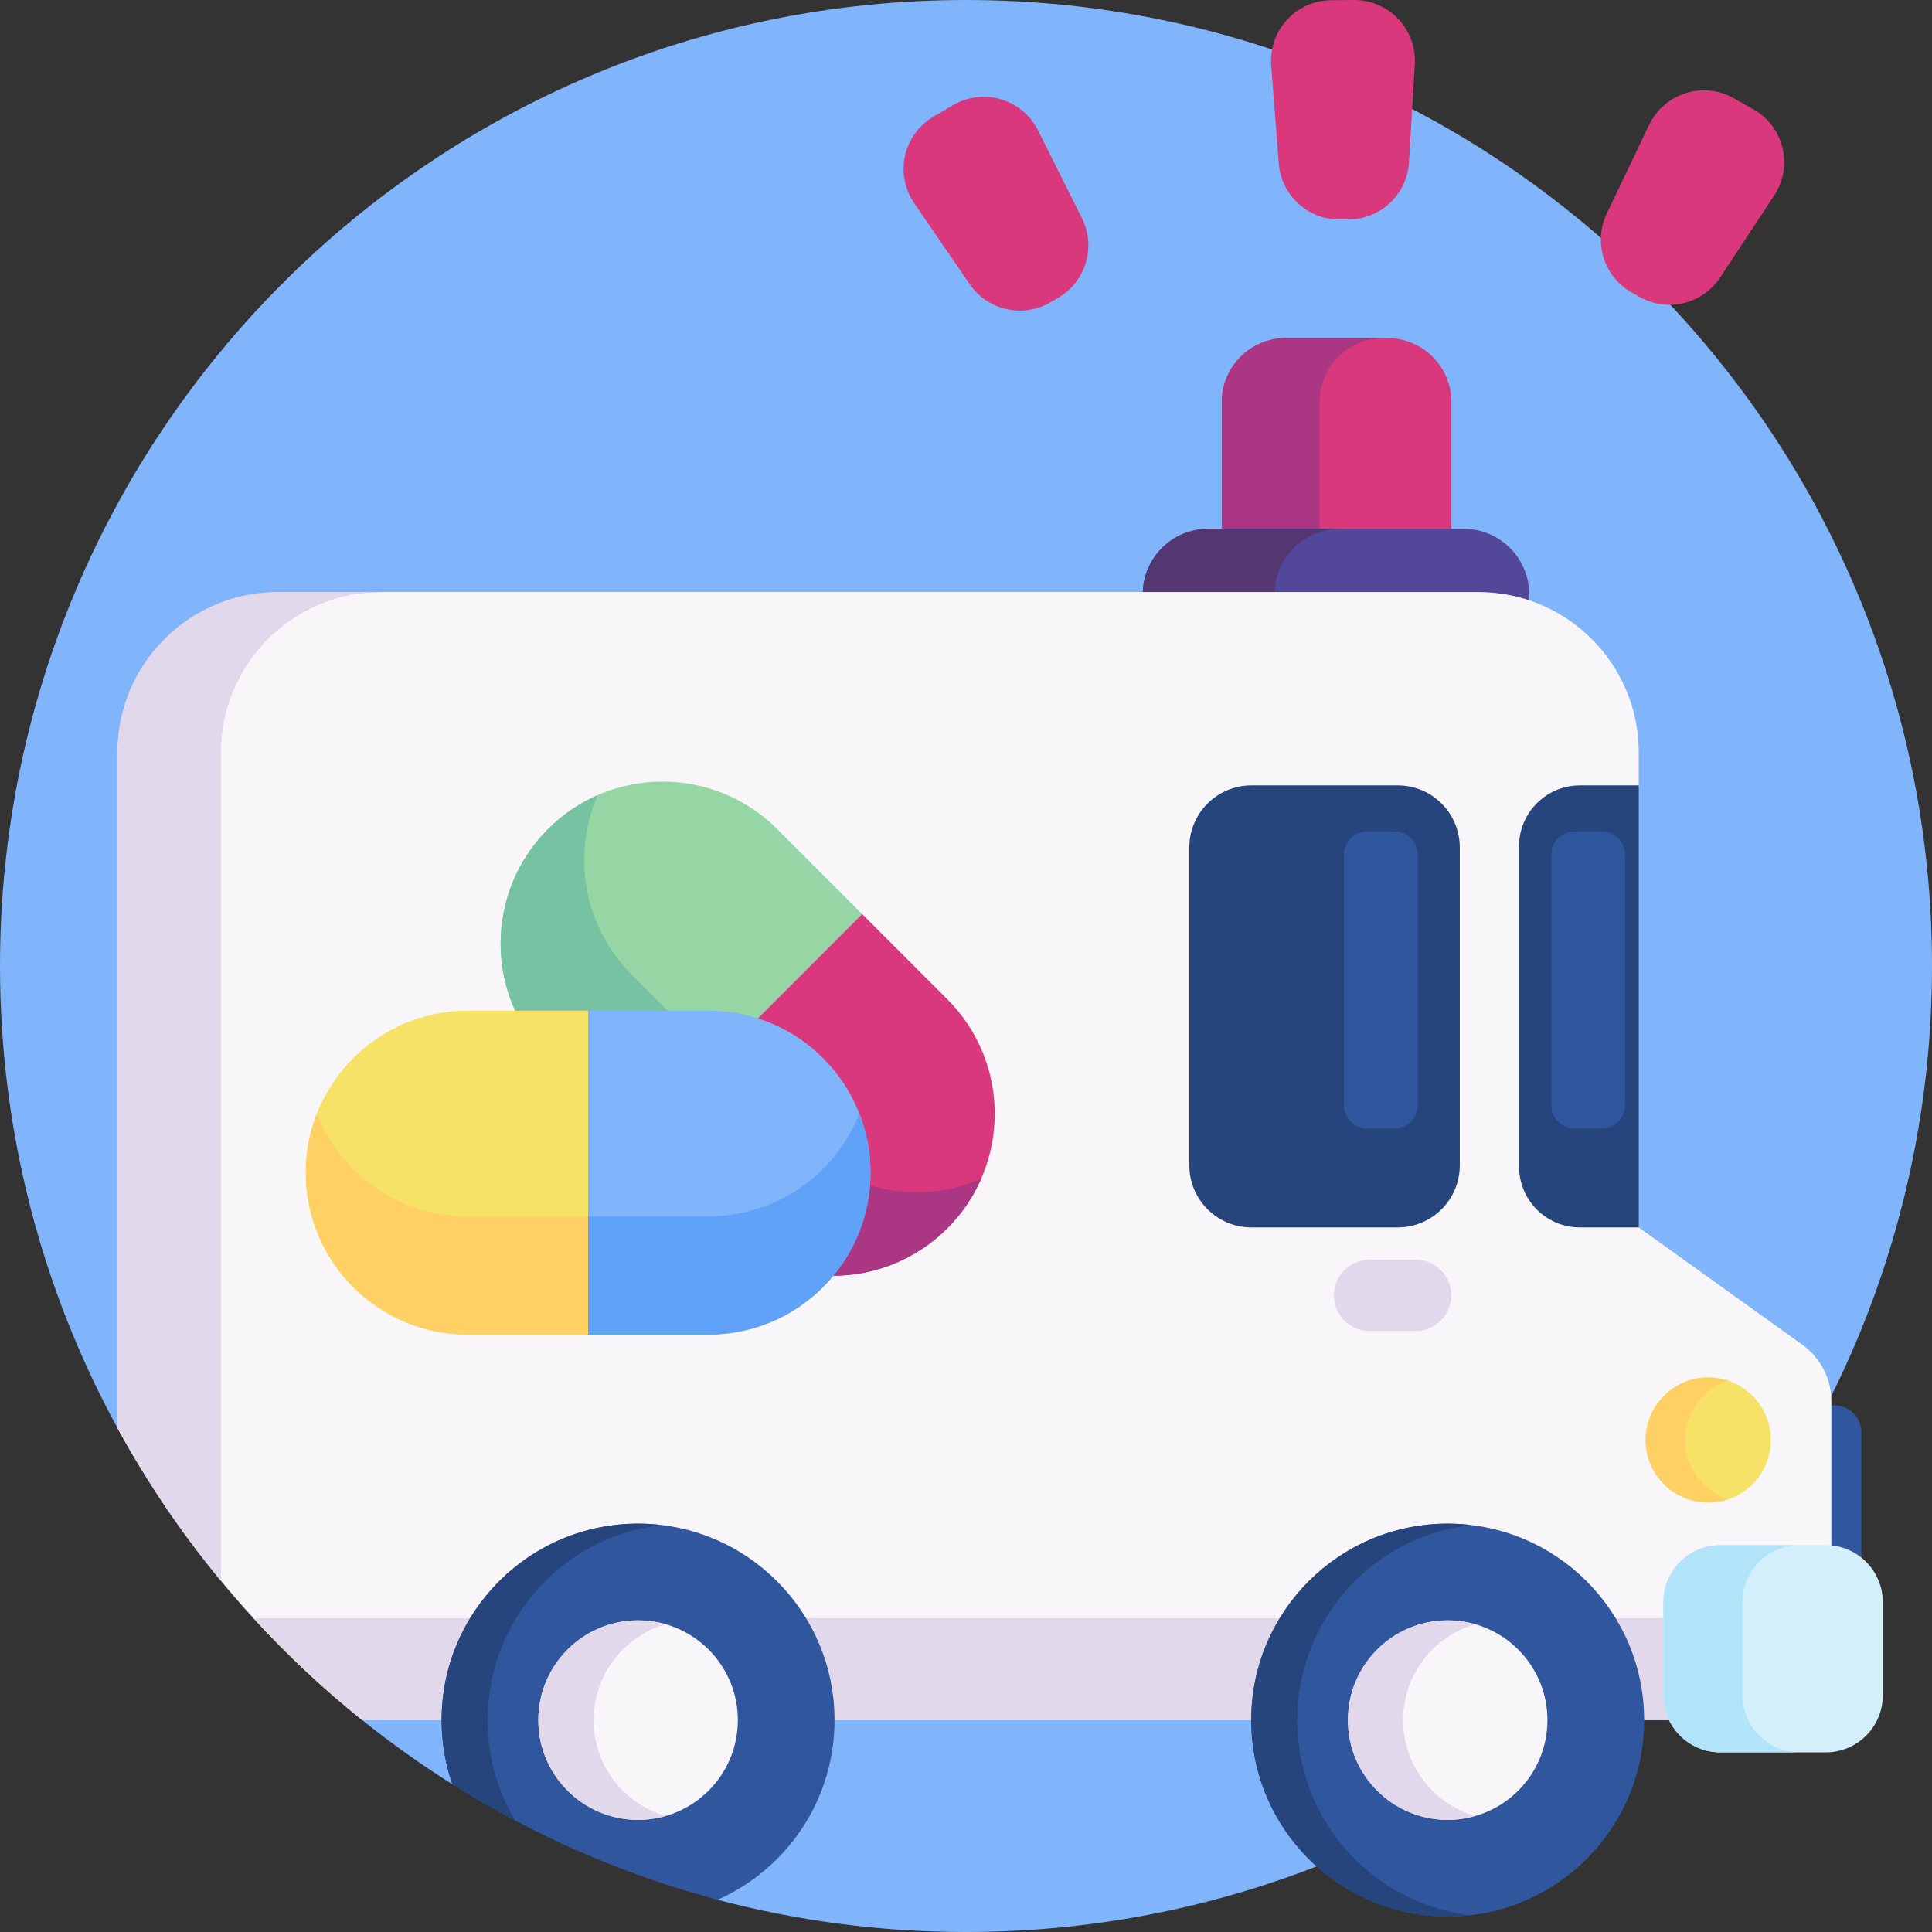 <svg id="Capa_1" enable-background="new 0 0 512 512" height="512" viewBox="0 0 512 512" width="512" xmlns="http://www.w3.org/2000/svg"><rect x="0" y="0" width="512" height="512" fill="#333333" stroke="none"/><g><path d="m512 256c0 141.385-114.615 256-256 256-22.755 0-44.817-2.969-65.82-8.541-14.6-3.873-19.427-41.345-32.88-47.611-9.735-4.534-28.398 22.679-37.42 17.003-8.292-5.216-16.265-10.895-23.88-17-21.869-17.531 16.462-51.92 1.328-75.625-3.155-4.942-63.406 3.343-66.224-1.822-19.833-36.363-31.104-78.067-31.104-122.404 0-141.385 114.615-256 256-256s256 114.615 256 256z" fill="#80b4fb"/><g><path d="m367.668 89.585h-26.905c-9.375 0-16.975 7.6-16.975 16.975v50.33h60.855v-50.33c0-9.375-7.6-16.975-16.975-16.975z" fill="#da387d"/><path d="m366.698 89.58c-9.37 0-16.97 7.6-16.97 16.98v50.33h-25.94v-50.33c0-9.38 7.6-16.98 16.97-16.98z" fill="#aa3684"/><path d="m387.867 140.131h-67.636c-9.606 0-17.393 7.787-17.393 17.393v22.511h102.422v-22.511c0-9.606-7.787-17.393-17.393-17.393z" fill="#524798"/><path d="m355.148 140.125c-9.61 0-17.4 7.79-17.4 17.4v22.51h-34.91v-22.51c0-9.61 7.79-17.4 17.39-17.4z" fill="#543673"/><path d="m493.268 421.274h-24.405v-48.81h17.308c3.919 0 7.097 3.177 7.097 7.097z" fill="#30579d"/><path d="m485.33 371.29v84.56h-389.33c-10.3-8.25-19.94-17.28-28.83-27-13.96-15.24-26.09-32.17-36.06-50.45v-178.98c0-23.49 46.49-42.53 69.99-42.53h290.66c23.49 0 42.53 19.04 42.53 42.53v8.72l-9.77 84.12 9.77 33.02 43.39 31.12c1.56 1.11 2.9 2.45 4.02 3.95 2.08 2.78 3.33 6.12 3.58 9.64.03.43.05.87.05 1.3z" fill="#f9f6f9"/><path d="m481.48 428.85v27h-385.48c-10.3-8.25-19.94-17.28-28.83-27z" fill="#e2d8ec"/><path d="m101.1 156.89c-23.5 0-42.53 19.04-42.53 42.53v219.55c-10.39-12.57-19.59-26.15-27.46-40.57v-178.98c0-23.49 19.04-42.53 42.53-42.53z" fill="#e2d8ec"/><path d="m455.907 464.39h27.947c8.345 0 15.109-6.765 15.109-15.109v-24.693c0-8.345-6.765-15.109-15.109-15.109h-27.947c-8.345 0-15.109 6.765-15.109 15.109v24.693c-.001 8.344 6.764 15.109 15.109 15.109z" fill="#d3effb"/><path d="m476.887 464.383h-20.98c-8.348 0-15.109-6.761-15.109-15.109v-24.686c0-8.348 6.761-15.109 15.109-15.109h20.98c-8.348 0-15.109 6.761-15.109 15.109v24.686c0 8.348 6.761 15.109 15.109 15.109z" fill="#b1e4f9"/><g><path d="m221.16 455.85c0 21.25-12.73 39.52-30.98 47.61-25.17-6.68-48.81-17.09-70.3-30.61-1.85-5.33-2.85-11.05-2.85-17 0-28.76 23.31-52.07 52.07-52.07 28.75 0 52.06 23.31 52.06 52.07z" fill="#30579d"/><path d="m129.23 455.85c0 9.73 2.67 18.84 7.32 26.63-5.69-3.01-11.25-6.22-16.67-9.63h-.01c-1.84-5.33-2.84-11.05-2.84-17 0-28.75 23.31-52.06 52.07-52.06 2.07 0 4.1.12 6.1.36-25.88 3.01-45.97 25.01-45.97 51.7z" fill="#26457d"/><circle cx="169.097" cy="455.848" fill="#f9f6f9" r="26.439"/><path d="m176.418 481.25c-2.321.679-4.779 1.037-7.321 1.037-14.604 0-26.439-11.834-26.439-26.439s11.834-26.439 26.439-26.439c2.541 0 5 .358 7.321 1.037-11.036 3.165-19.118 13.339-19.118 25.402s8.082 22.237 19.118 25.402z" fill="#e2d8ec"/></g><circle cx="383.65" cy="455.848" fill="#30579d" r="52.064"/><path d="m389.756 507.56c-2 .239-4.036.358-6.101.358-28.759 0-52.07-23.31-52.07-52.07 0-28.75 23.31-52.061 52.07-52.061 2.064 0 4.101.119 6.101.358-25.888 3.018-45.969 25.017-45.969 51.703 0 26.696 20.081 48.694 45.969 51.712z" fill="#26457d"/><circle cx="383.65" cy="455.848" fill="#f9f6f9" r="26.439"/><path d="m390.971 481.25c-2.321.679-4.779 1.037-7.321 1.037-14.604 0-26.439-11.834-26.439-26.439s11.834-26.439 26.439-26.439c2.541 0 5 .358 7.321 1.037-11.036 3.165-19.118 13.339-19.118 25.402s8.082 22.237 19.118 25.402z" fill="#e2d8ec"/><path d="m418.698 325.281h15.592v-117.144h-15.592c-8.911 0-16.135 7.224-16.135 16.135v84.874c0 8.912 7.224 16.135 16.135 16.135z" fill="#26457d"/><path d="m370.405 208.137h-38.764c-9.089 0-16.457 7.368-16.457 16.457v84.23c0 9.089 7.368 16.457 16.457 16.457h38.764c9.089 0 16.457-7.368 16.457-16.457v-84.23c0-9.089-7.368-16.457-16.457-16.457z" fill="#26457d"/><path d="m362.934 352.737h12.203c5.223 0 9.457-4.234 9.457-9.457 0-5.223-4.234-9.457-9.457-9.457h-12.203c-5.223 0-9.457 4.234-9.457 9.457 0 5.223 4.234 9.457 9.457 9.457z" fill="#e2d8ec"/><circle cx="452.702" cy="381.618" fill="#f6e266" r="16.582"/><path d="m457.942 397.339c-1.653.564-3.412.853-5.236.853-9.159 0-16.586-7.414-16.586-16.573s7.427-16.586 16.586-16.586c1.824 0 3.582.289 5.236.853-6.587 2.178-11.351 8.398-11.351 15.733s4.764 13.541 11.351 15.72z" fill="#ffd064"/><g fill="#30579d"><path d="m369.536 299.046h-7.25c-3.389 0-6.137-2.748-6.137-6.137v-66.432c0-3.389 2.748-6.137 6.137-6.137h7.25c3.389 0 6.137 2.748 6.137 6.137v66.432c0 3.389-2.747 6.137-6.137 6.137z"/><path d="m424.492 299.046h-7.25c-3.389 0-6.137-2.748-6.137-6.137v-66.432c0-3.389 2.748-6.137 6.137-6.137h7.25c3.389 0 6.137 2.748 6.137 6.137v66.432c0 3.389-2.748 6.137-6.137 6.137z"/></g></g><g fill="#da387d"><path d="m434.497 78.693-2.088-1.181c-7.363-4.164-10.245-13.318-6.595-20.948l11.227-23.472c4.021-8.407 14.322-11.65 22.435-7.063l5.188 2.933c8.112 4.587 10.643 15.086 5.511 22.865l-14.327 21.719c-4.658 7.062-13.987 9.311-21.351 5.147z"/><path d="m357.476 58.152-2.398.021c-8.458.076-15.531-6.411-16.186-14.844l-2.013-25.941c-.721-9.292 6.578-17.251 15.897-17.334l5.959-.053c9.319-.084 16.76 7.743 16.206 17.046l-1.548 25.973c-.503 8.444-7.459 15.056-15.917 15.132z"/><path d="m280.503 78.874-2.066 1.218c-7.287 4.295-16.656 2.214-21.439-4.763l-14.715-21.459c-5.27-7.686-2.928-18.229 5.101-22.961l5.134-3.026c8.029-4.732 18.386-1.674 22.558 6.66l11.646 23.267c3.785 7.565 1.068 16.769-6.219 21.064z"/></g><g><path d="m251.052 325.512c-8.378 8.378-19.363 12.572-30.348 12.572s-21.97-4.193-30.348-12.572l-22.562-22.562 19.871-36.786 40.826-23.911 22.562 22.562c16.756 16.758 16.764 43.932-.001 60.697z" fill="#da387d"/><path d="m228.49 242.254-60.696 60.696-22.553-22.553c-16.765-16.765-16.757-43.939 0-60.696 8.387-8.387 19.363-12.572 30.348-12.572s21.97 4.193 30.348 12.572z" fill="#95d6a4"/><path d="m251.052 325.512c-8.378 8.378-19.363 12.572-30.348 12.572s-21.97-4.193-30.348-12.572l-22.562-22.562 6.703-15.466 15.44-6.676 22.562 22.562c8.378 8.378 19.363 12.572 30.348 12.572 5.871 0 11.733-1.192 17.193-3.577-2.09 4.769-5.082 9.242-8.988 13.147z" fill="#aa3684"/><path d="m189.936 280.808-22.142 22.142-22.553-22.553c-16.765-16.765-16.757-43.939 0-60.696 3.906-3.906 8.378-6.898 13.156-8.995-6.866 15.713-3.873 34.689 8.987 47.549z" fill="#78c2a4"/></g><g><path d="m230.68 310.759c0 11.849-4.803 22.582-12.57 30.349s-18.5 12.57-30.349 12.57h-31.907l-11.961-40.062 11.961-45.776h31.907c23.698 0 42.919 19.209 42.919 42.919z" fill="#80b4fb"/><path d="m155.854 267.84v85.838h-31.895c-23.71 0-42.919-19.221-42.919-42.919 0-11.861 4.802-22.582 12.57-30.349s18.5-12.57 30.349-12.57z" fill="#f6e266"/><path d="m230.68 310.759c0 11.849-4.803 22.582-12.57 30.349s-18.5 12.57-30.349 12.57h-31.907l-6.196-15.676 6.196-15.638h31.907c11.849 0 22.581-4.802 30.349-12.57 4.151-4.151 7.453-9.14 9.628-14.686 1.896 4.848 2.942 10.128 2.942 15.651z" fill="#61a2f9"/><path d="m155.854 322.364v31.314h-31.895c-23.71 0-42.919-19.221-42.919-42.919 0-5.523 1.046-10.802 2.942-15.663 6.256 15.965 21.791 27.268 39.977 27.268z" fill="#ffd064"/></g></g></svg>
